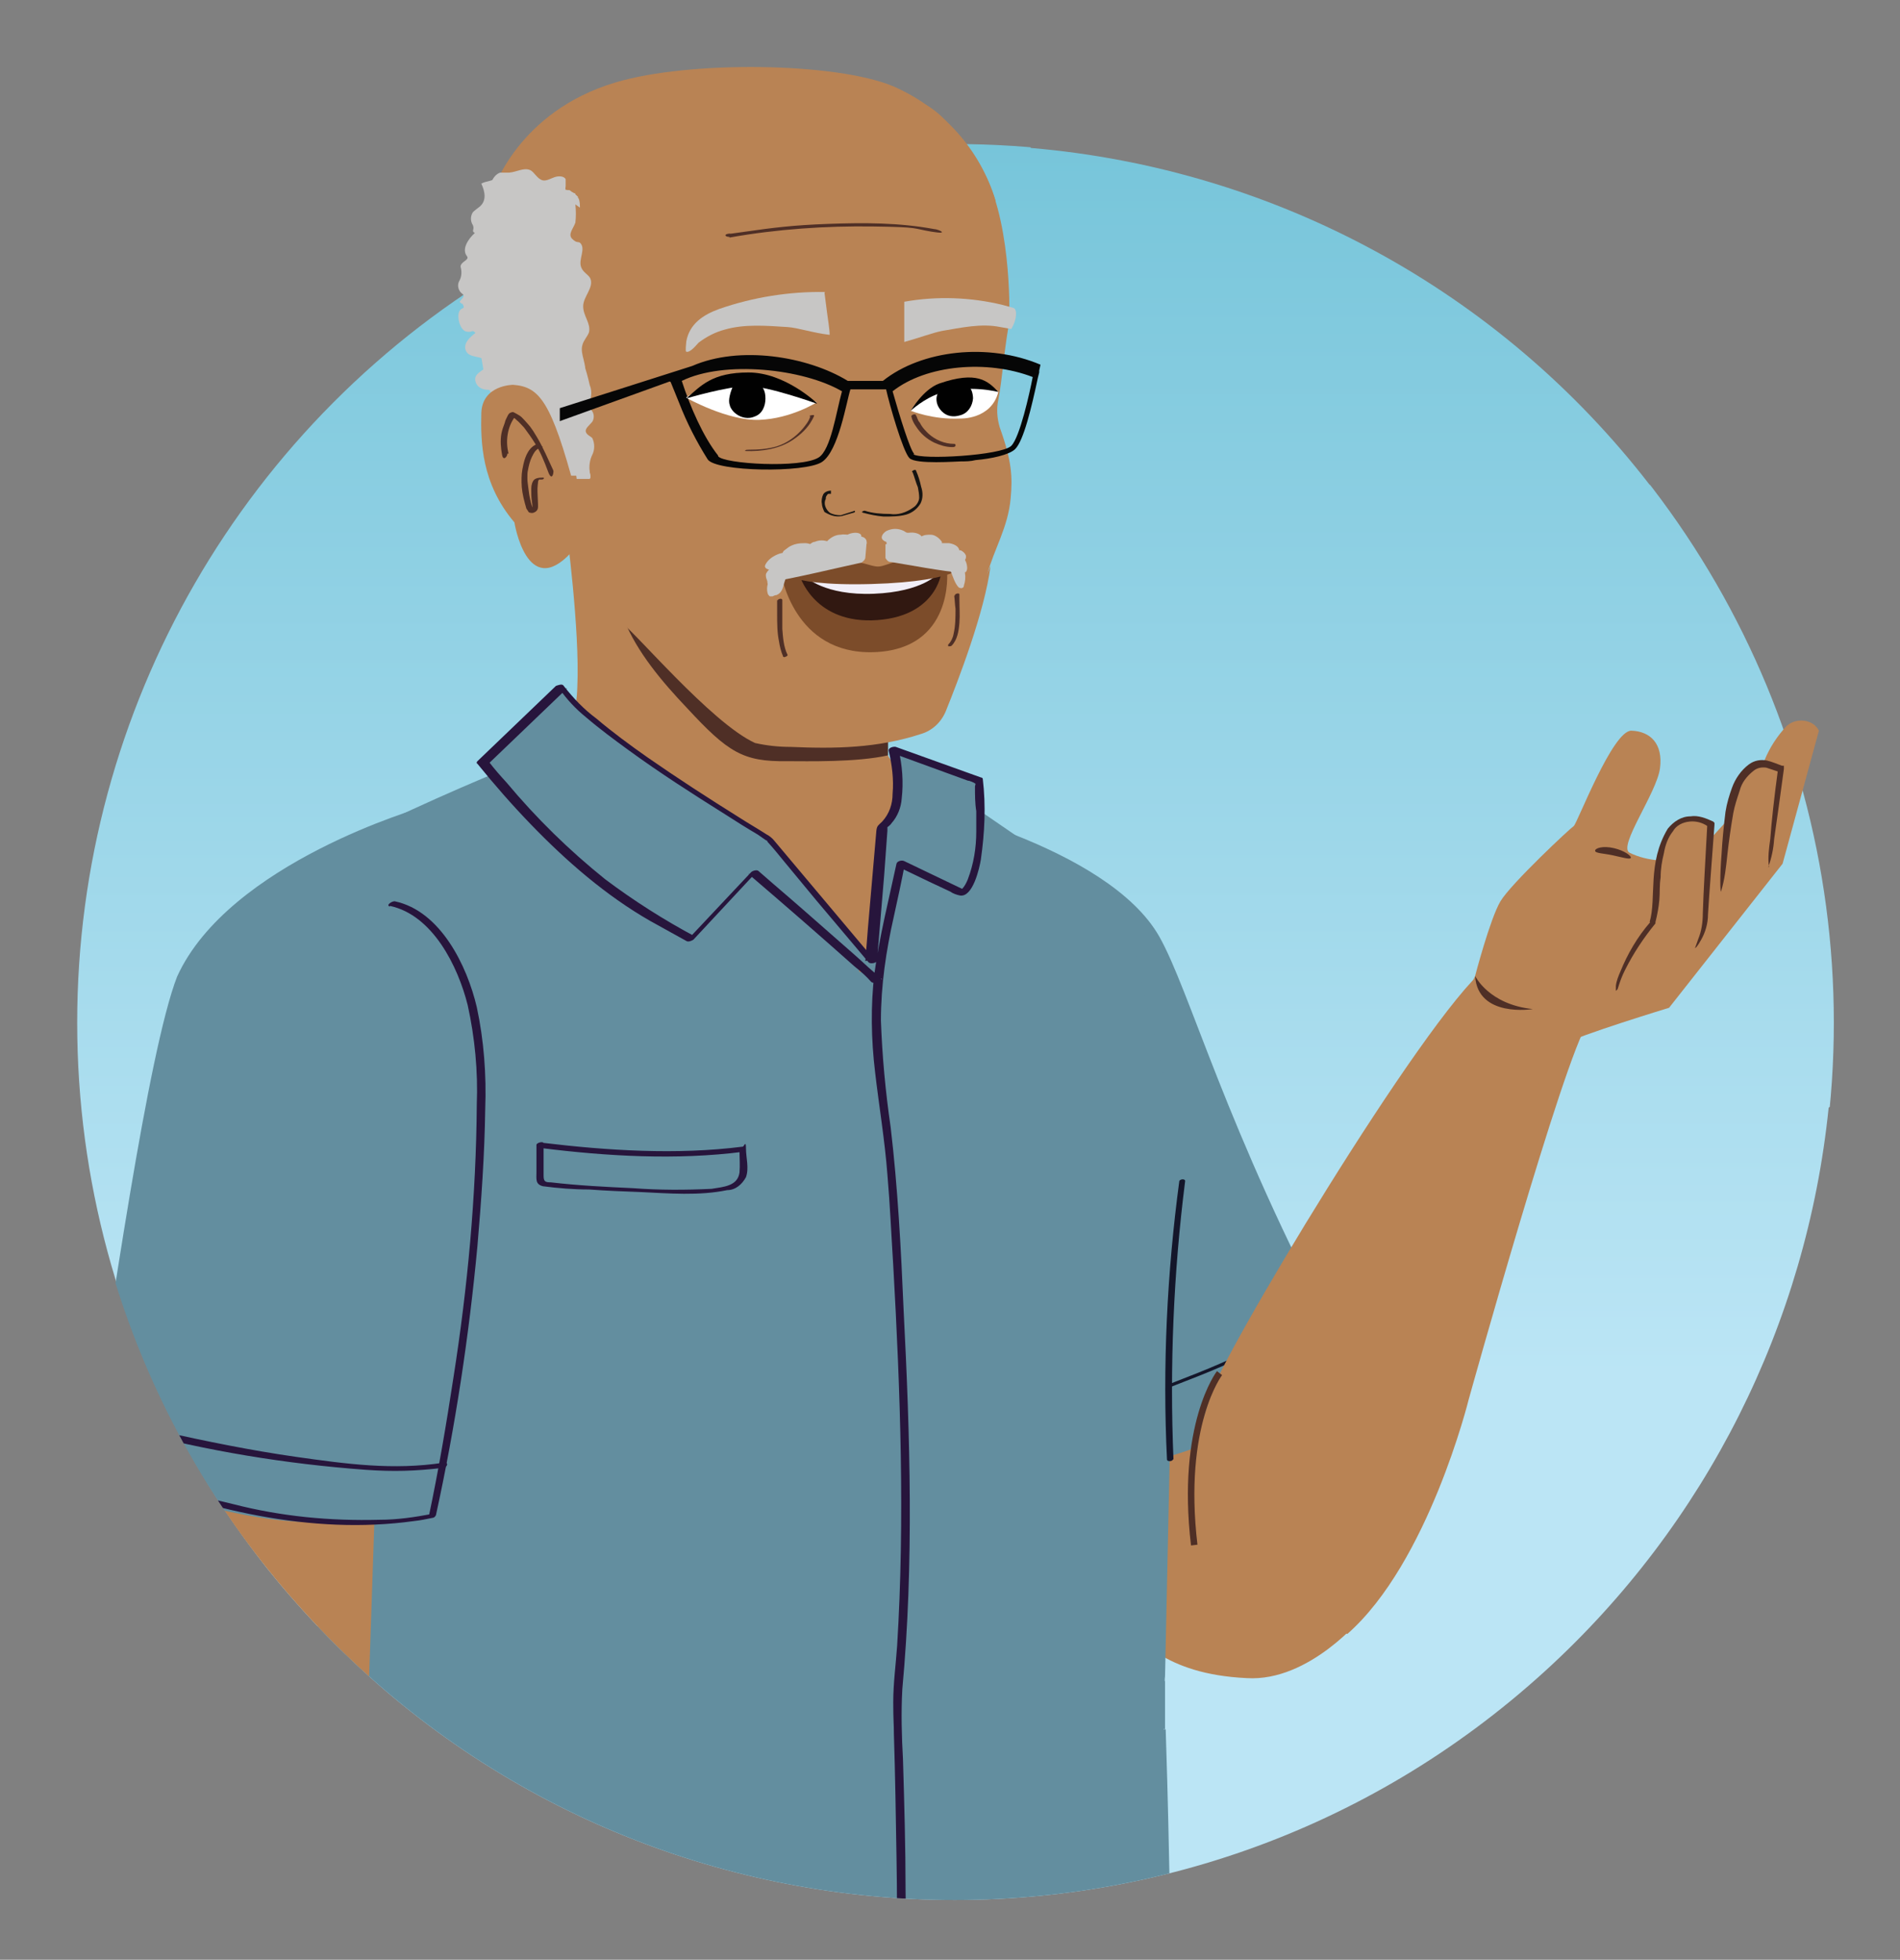 <?xml version="1.0" encoding="UTF-8"?>
<svg id="Layer_6" xmlns="http://www.w3.org/2000/svg" xmlns:xlink="http://www.w3.org/1999/xlink" version="1.1" viewBox="0 0 292.9 302">
  <rect x="0" y="0" width="292.9" height="302" fill="#808080" stroke="none"/>
  <!-- Generator: Adobe Illustrator 29.6.1, SVG Export Plug-In . SVG Version: 2.1.1 Build 9)  -->
  <defs>
    <style>
      .st0, .st1 {
        fill: none;
      }

      .st2 {
        fill: #4f2f26;
      }

      .st3 {
        fill: #010101;
      }

      .st4 {
        fill: #638e9f;
      }

      .st5 {
        fill: #27153c;
      }

      .st6 {
        fill: #171413;
      }

      .st7 {
        fill: #f1eef7;
      }

      .st8 {
        fill: url(#linear-gradient);
      }

      .st9 {
        fill: #7c4c2a;
      }

      .st10 {
        fill: #060606;
      }

      .st11 {
        fill: #c7c6c5;
      }

      .st12 {
        fill: #fff;
      }

      .st13 {
        fill: #14162a;
      }

      .st14 {
        fill: #b98354;
      }

      .st1 {
        stroke: #4f2f26;
        stroke-miterlimit: 10;
      }

      .st15 {
        fill: #161412;
      }

      .st16 {
        fill: #311811;
      }

      .st17 {
        clip-path: url(#clippath);
      }
    </style>
    <clipPath id="clippath">
      <path class="st0" d="M302.1,128.6c0-27.5-20.5-50.6-47.8-53.9-23.1-29.9-57.7-48.7-95.4-51.9-7.9-29-37.7-46.2-66.7-38.4C63.2-7.9,46.1,21.9,53.9,50.9c.6,2.2,1.3,4.4,2.1,6.4C.7,107.7-3.4,193.3,47,248.5c50.3,55.3,135.9,59.4,191.2,9,24.8-22.6,40.3-53.5,43.7-86.8,12.7-10.3,20.2-25.9,20.2-42.3h-.1q0,.1,0,.1Z"/>
    </clipPath>
    <linearGradient id="linear-gradient" x1="-409.1" y1="263.3" x2="-138.3" y2="263.3" gradientTransform="translate(410.6 -116.1) rotate(-90) scale(1 -1)" gradientUnits="userSpaceOnUse">
      <stop offset=".3" stop-color="#bbe5f5"/>
      <stop offset="1" stop-color="#77c5da"/>
    </linearGradient>
  </defs>
  <path class="st15" d="M215.5,82.5c-.8.4-1.8.6-2.7.6-.7,0-1.4,0-2.1-.4-.6-.3-.9-1-.7-1.6,0-.3.2-.6.3-.8.2-.4.3-.8.4-1.3,0-.2-.3,0-.3,0-.2.7-.4,1.3-.7,1.9-.2.4-.1.9.1,1.3.7,1.1,2.2,1.1,3.4,1.1.8,0,1.6-.3,2.4-.7.2,0,.1-.3,0-.2h0c0,0,0,0,0,0Z"/>
  <path class="st15" d="M218.8,80.1c.6,0,.7.8.7,1.2,0,.3,0,.5-.2.8-.3.3-.7.5-1.1.5-.5,0-1-.1-1.5-.3,0,0-.2,0-.2,0,0,0-.1.1,0,.1.5.2,1,.2,1.5.3.5,0,1-.2,1.4-.5.3-.2.5-.5.6-.9,0-.3,0-.7-.1-1,0-.3-.3-.6-.7-.6,0,0-.2,0-.2,0,0,0-.1.1,0,0h0c0,0,0,0,0,0Z"/>
  <g id="Layer_20">
    <g class="st17">
      <g>
        <circle class="st8" cx="147.3" cy="157.6" r="135.4"/>
        <path class="st14" d="M140.8,151.5c2.8.9,5.1,1.5,7.5,2.2,1.2.4,2.4.9,3.5,1.4.3.1,3,1.7,2.1,1.1,3.8,2.6,10.2-9,13.4-12.7,16.1,21.5,35.2,66.2,39.3,76-1.4,1.1-2.8,2.2-4,3.6-3.2,3.6-5.8,7.8-7.7,12.2-2.4,4.9-3.5,10.4-3.6,15.8,0,4.2.2.2,1.6,4.1-2.5-.2-15.5-3.7-17.4-4.9-8.4-5.5-20.4-36.9-20.4-36.9l-17.6-63c1.1.3,2.1.8,3.2,1.1h0Z"/>
        <path class="st4" d="M173.1,201.8c3.1-1-1.9,3.8,1,2.6.2-.3-1.9,21.6-1.4,21.6,2.7.2,28.4-5.8,33.4-19.9-17.2-32.3-22.6-53.3-27.4-61.8-8-14-37.9-20.7-40.1-20.9,0,0,18.9,54.4,31.8,73.5,1,1.5,1.9,3.1,2.8,4.8h0Z"/>
        <path class="st13" d="M203,199.5c-5.9,8-16.4,11.2-25.3,14.8-.5.2,0,.6.3.4,9-3.6,19.6-6.9,25.6-15,.3-.4-.4-.5-.6-.2h0Z"/>
        <path class="st14" d="M210.1,249.1s-8.2,10.1-17.9,9.5c-12.8-.6-17-6.3-20.2-9.7s16.9-11.3,16.9-11.3l21.2,11.6h0Z"/>
        <path class="st14" d="M194.1,245.8c-3-3.9-5.1-8.4-6.4-13.2-1.3-4.4-3.7-4.7-3.4-9.2,0-1.3,1.9-6.9,2.2-8.1,1.3-5.6,33-58.4,42.5-66.1l15.8,8.4c-3.7,5.3-18.4,58.1-18.4,58.1,0,0-6.2,25.1-18.7,36.1-4.3-2.3-10.4-2.1-13.4-5.9h-.1,0Z"/>
        <path class="st14" d="M223,160.3l4.4-9.9s2.3-8.8,3.9-11.5,10.8-11.3,11.3-11.6,6-14.8,8.9-14.7,4.9,2,4.4,5.8-6.5,12-4.7,13c1.4.7,3.1,1.1,4.7,1.2,0,0,.6-4.4,2.8-6s5.1.4,5.1.4l.2,1.9,2.2-2.4s2-9,5.8-9.3c.8-2,2-3.8,3.4-5.3,1.3-1.2,3.4-1.1,4.5,0,.2.2.4.5.5.7h0l-5.6,20.5-17.5,22.2s-14.1,4.3-16.2,5.6l-3.8,6-15.2-4.2.9-2.6h0Z"/>
        <path class="st2" d="M251.4,132.1c0-.2-.9-1-2.6-1.4s-2.9,0-2.9.4,1.3.4,2.7.7,2.7.7,2.8.4h0c0-.1,0-.1,0-.1Z"/>
        <path class="st2" d="M272.7,133.6c-.2-1.4,0-2.9.2-4.3.2-2.7.6-6.4,1.2-10.8l.3.5-2.1-.7c-.7-.1-1.4,0-2,.5-1,.8-1.8,1.8-2.1,3-.4,1.2-.8,2.4-1,3.5-.4,2.3-.7,4.5-.9,6.3-.2,1.9-.4,3.9-1,5.8-.1,0-.2-2.2.1-5.9.1-1.8.3-4,.6-6.4.2-1.3.6-2.6,1-3.7.5-1.4,1.4-2.7,2.6-3.6.8-.6,1.8-.8,2.8-.6.8.2,1.5.5,2.3.8h.3s0,.5,0,.5c-.6,4.4-1.1,8.1-1.5,10.8-.1,1.5-.4,2.9-.9,4.3h0Z"/>
        <path class="st2" d="M249.1,152.8c0-.3,0-.6,0-.9.1-.8.4-1.5.7-2.2,1.1-2.7,2.6-5.3,4.6-7.6h-.1c1.1-3.7-.4-9.1,2.8-14.4.9-1.1,2.1-1.9,3.5-1.9,1.2-.2,2.4.3,3.5.8l.2.2v.3c-.4,5.6-.8,10.4-1,13.8,0,1.4-.4,2.8-1.1,4-.5.9-.8,1.2-.9,1.2.2-.5.3-.9.5-1.4.5-1.2.7-2.6.7-3.9.1-3.4.4-8.3.7-13.9v.4c-.7-.5-1.7-.8-2.7-.7-1.1.1-2.1.6-2.6,1.5-.8,1-1.2,2.2-1.4,3.4-.3,1.2-.5,2.4-.5,3.7-.2,1.3-.1,2.4-.2,3.5s-.3,2.2-.6,3.4h0v.2c-1.8,2.2-3.4,4.6-4.7,7.2-.9,1.8-1.1,3.1-1.2,3l-.2.2h0Z"/>
        <path class="st2" d="M227.4,150.4s2.1,4.4,8.9,5.1c0,0-8.5,1.4-8.9-5.1Z"/>
        <path class="st14" d="M87.3,81.4s2.1,15.6,1.7,24.4c-.2,7.3-3.4,14.2-8.8,19.2l52.9,31.2,14.7-29.6s-10.7-8.2-11.1-10.7,0-16.8,0-16.8"/>
        <path class="st4" d="M179.6,266.5v-7.4c-.1,0,0-.8,0-.8l1.8-83.9-6.4-27.2s-8.1-10.3-9-12l-24.2-16.6c-2.2,4.4-4.3,9-5.9,13.6-1.5,4,1.2,17-3.4,17.6,0,0-2.9-11.2-14.8-19.9,0,0-27.7-10.8-28.9-15.8-9.8,3.8-41.3,16.5-48.2,24-8.1,8.7,15.3,31.4,26.4,45.3l-15,2.1s-1.8,53-4.1,81.4c0,1.1-.2,2.1-.2,3.2-.3,3.4-.5,6.3-.9,8.7h.6c0,20.3,3.2,49.3,4.5,58.3,1.6,11.3,57.8,17.1,84.8,14.5,26.4-2.6,45.8-1.5,44.3-44h.1c-1.1-18.1-.6-16.5-1.4-41.1h-.3c0-.1,0-.1,0-.1Z"/>
        <path class="st2" d="M136.9,113.4c-5,.2-10.1-.3-14.9-1.5-11.2-3.1-25.8-16.4-25.8-16.4,2,5,5.9,9.6,9.7,13.6,6.3,6.8,8.6,8.3,15.4,8.2,3.2,0,10.7.2,15.6-.9v-3.1h0Z"/>
        <path class="st14" d="M57.8,234.9c-18.1-2.2-23.7-2.4-38-5.8-2,12.4-3.1,46.8-2.8,51,1.9,29.1,7,39.4,15.7,75.9l18.4-1.3,3-72.1,2.4-12.1,1.2-35.7h0Z"/>
        <path class="st4" d="M60.1,233.4l7.2-41.9-2.2-67.1s-29.8,8.5-37.8,26.1c-4.5,11.6-10.3,52.8-13.9,76,27.5,9.4,34.7,8.8,46.8,7h0Z"/>
        <path class="st5" d="M60.1,139.6c6.6,1.4,10.5,9.3,12,15.3,1.1,5,1.6,10.2,1.4,15.3-.1,14.1-1.4,28.1-3.6,42.1-1.1,7.2-2.3,14.3-3.8,21.4l.5-.4c-2.7.5-5.3.9-8.1.9-7.6.2-15.1-.5-22.5-2.4-6.1-1.4-12.1-3.3-17.9-5.7-.4-.2-1.5.4-1,.6,14.4,5.9,30.9,9.9,46.7,7.7,1-.1,1.9-.3,2.9-.5.2,0,.4-.2.5-.4,3-13.7,5.1-27.6,6.4-41.5.6-7,1.1-14,1.2-21.1.2-5.2-.2-10.6-1.3-15.7-1.5-6.4-5.6-14.8-12.6-16.3-.4-.1-1.5.6-.8.8h0Z"/>
        <path class="st14" d="M76,29.4s3.8-12.2,18.9-16.7c11.4-3.4,34-3.1,42.8.6,7.6,3.3,13.4,9.7,15.8,17.7l-77.7-1.5h.1c0-.1,0-.1,0-.1Z"/>
        <path class="st14" d="M119.6,112.1l15.7-1.1,7.8-2c.9,0,4.1-8.3,4.5-9.4,1.8-3.5,3.4-7.3,4.6-11.1,1-3.8,3.2-7.2,3.6-11.7.3-3.3.2-5.7-1.7-11-.4-1.4-.5-2.8-.2-4.2.6-3.1.8-6.7,1.5-10.9.2-.8.2-1.5.2-2.2,0,0,.4-15.7-4.7-23.2-4-5.7-6.3-9.1-10.9-10.2s-17.9.2-17.9.2l-18.5-2.1-15.4,8.4-7.4,19.5,1.8,22.3,3,19.8"/>
        <path class="st11" d="M77.1,39.8v-1c-.2-2.8,1.4-6.8,4.4-11.3,1.4.3,2.9.5,4.3.6,0,1,0,1.9.2,2.9l2.2,30.4c.1,1.7,2.6,10.3,2.8,11.9h-8.8c-2.9-5.7-6.2-12.5-7.3-14.1-1.6-2.5,2.5-14.9,2.2-19.4h-.1,0Z"/>
        <path class="st14" d="M141.4,106.8h-.3c-1.7-1.1-1.8-1.7-2.7-1.9-.3,0-.5-.1-.9-.2-2.4-.2-3.9-.4-10.1,3.8-.1,0-8.4-.8-8.7-.8l-4.4-1.9c-.8-.4-17.2-13.7-17.2-13.7-.2-.4-3.2-3.6-3.4-4.1h-.1v.6c0,.9.2,1.6.5,2.3.4,1.2.6,2.5,1.1,3.6.1.4.3.9.4,1.3,1.9,1.1,14,15.6,20.8,18.7,1.8.4,3.6.6,5.5.6,6.8.3,13.4.2,20.1-2,1.7-.5,3.1-1.8,3.8-3.5,1.9-4.7,6-15.3,6.9-22.4-1.7,4.1-5.4,12.9-7.9,18.9-1,.2-1.9.4-2.9.4"/>
        <path class="st14" d="M88,85.2c-6.8,7.3-8.7-4.7-8.7-4.7-5.1-6-5.2-12.4-5.1-16.8.1-4.4,4.9-4.4,4.9-4.4,4.1.3,5.9,2.6,9.6,16.4"/>
        <path class="st11" d="M86.2,30.4c1.2,5.8,3.6,13.9-.1,24.2-1.9,5.1-5.1-3.6-7.7-.2-2.6,3.4-3.5,4.8-3.5,4.8-2.5-14.5-2.3-14.2.2-28.5l11.1-.3h0Z"/>
        <path class="st6" d="M119.7,59c-1-.4-2.1-.2-2.9.5s-.6.8-.8,1.2c-.2.9,0,1.8.6,2.5s1.9,1,2.8.4c1.2-.6,1.7-1.9,1.3-3.2-.2-.6-.6-1.2-1.2-1.5"/>
        <path class="st6" d="M148.8,58.8c1-.4,2.1-.2,2.9.5.3.3.6.8.8,1.2.2.9,0,1.8-.6,2.5s-1.8,1-2.8.5c-1.2-.6-1.7-1.9-1.4-3.2.1-.6.5-1.2,1.1-1.5"/>
        <path class="st11" d="M127.1,45.1l.4,3.1c.1.8.4,2.6.4,3.4-2.6-.3-4.9-1.1-6.5-1.2-3.2-.2-6.6-.5-9.7.4-1.5.4-2.8,1.1-4,2-.3.3-1.3,1.6-1.9,1.4-.2,0,0-1.4,0-1.6.5-2.7,2.6-4.1,5.1-5,5.2-1.8,10.8-2.7,16.3-2.6"/>
        <path class="st11" d="M156.4,47.5l-1.8-.5c-4.9-1.2-10.2-1.4-15.2-.5v6.2c2.2-.6,4.3-1.4,5.8-1.7,3-.5,6.1-1.2,9-.6l1.7.3c.9-1.5.9-3,.4-3.2h.1Z"/>
        <path class="st11" d="M71.1,46.7c-.8-.2.9-.9.2-1.4-.6-.4-.9-1.3-.5-2s.4-1.5.2-2.2c0-.8,1.4-1,1-1.6-.9-1.1.2-2.7,1.2-3.6-.6-.3,0-.5-.3-1.2-.4-.6-.4-1.4,0-2,.3-.3.6-.5,1.1-.9,1-.9.8-2.2.2-3.5.3-.2.8-.3,1.2-.4.5-.2,1.2-.3,1.7-.2h.2l-1.3,32.4c-.6,0-1.4,0-1.9-.3-.6-.3-1-1.1-.8-1.7.4-1,2.1-1.3,2-2.3-1-1.1-3-.5-3.5-1.8-.4-1.1.6-2,1.5-2.7-.6-.6-.4,0-1.4-.2s-1.5-2.3-1.1-3.1,1-.2.5-1.2h-.2c0,.1,0,0,0,0Z"/>
        <path class="st11" d="M85.2,28.8h.3c.3,0,.6,0,1,.2s.6.2,1,.3h.3l.4.3c.1,0,.3.2.4.2h.1v.2c.1,0,.2.2.4.3h0c-.2.4-.3.8-.4,1.2.1,1,.1,1.9,0,2.8-.3.9-1.2,1.8-.5,2.5s.9.4,1.2.6c1,.9-.3,2.6.2,3.8.3.8,1.1,1.1,1.4,1.7.6,1.4-1.1,2.8-1.1,4.3s1.2,2.6.9,4c-.2.6-.8,1.2-1,1.9-.5,1.5.9,3.2.2,4.7-.3.4-.6,1-1,1.4-1.1,1.9.8,4.7-.2,6.6l-7.1-23,3.1-13.8.3-.2h0Z"/>
        <path class="st11" d="M89,73.8h1.9c.3-.2,0-.8,0-1.1-.1-.9,0-1.8.4-2.6s.4-1.8,0-2.6c-.3-.3-.9-.5-1-1s.6-1,1-1.5c.4-.6.3-1.6-.4-2-.1,0-.2-.1-.4-.2.6-1.1.9-2.3.4-3.5-.5-2.3-1.4-4.8-1.4-4.8l-3.5-1.7,2.9,21h.1,0Z"/>
        <path class="st10" d="M103.4,58.9l1.3,3.2c1.2,3.1,2.7,6,4.4,8.7,1.3,1.9,15,2.1,17.6.4s3.8-9.4,4.4-11.2h5.5c.5,2.3,2.6,9.6,3.6,10.6s7.3.5,8,.5,1.4,0,2.2-.2c2.4-.2,5.2-.8,6.1-1.7,1.3-1.3,2.5-6.3,3.5-11l.2-.8v-.3h0l.2-.9c-8-3.4-18.3-2.3-24.3,2.5h-5.4c-6.2-3.8-16.7-5.5-24-2.3h0l-20.4,6.5v2l16.9-6.1h.1c0,.1,0,0,0,0ZM140.9,69.9c-.6-.6-2.2-5.7-3.3-9.6,5.2-4.1,14.6-4.9,21.6-2.2h0c-.5,2.6-2,9.3-3.3,10.6-1.5,1.5-13.9,2.2-15.1,1.3h.1ZM110.7,70.2c-2.3-2.9-4.3-7.5-5.6-11.5,6.5-3.2,18.7-1.9,24.7,1.6-.9,3.2-1.7,9-3.6,10.2-2.7,1.7-14.7,1-15.5-.2h0Z"/>
        <path class="st11" d="M120.7,87.1l.3-.3h-.3c.5,0,1-.1,1.4-.2s.9-.4,1.2-.8c0-.1.1-.3.2-.4s.4-.3-.3-.1-.5,0-.2.2c.1,0,.3.1.4.2.4.1,1,.2,1.4,0,.9-.1,1.6-.5,2.1-1.1-.3.3-1.6-.1-1.2.2.1.1.3.2.4.3.4.1.9.2,1.3,0,1-.1,1.7-.6,2.3-1.4,0,0,.2-.2.2-.3-1.2,0-1.5.2-1.1.3h.2c.3.2.8.3,1.1.3,1,0,1.9-.3,2.6-1.1.3-.5-.2-.8-.8-.8s-1.4.2-1.8.8l1.3-.3h-.2c-.1-.1-.2-.2-.4-.2-.3,0-.8-.1-1.2,0-.8,0-1.5.4-2.1,1l-.5.5c-.4.5,1.5.2,1.1-.2,0,0-.2-.1-.3-.2-.8-.3-1.5-.3-2.2,0-.3,0-.5.2-.8.4-.1,0-.5.3-.5.4,0,0,1.1-.3,1.1-.2-.1,0-.2-.1-.4-.2-.2-.1-.5-.2-.9-.2-.9,0-1.7.1-2.5.6-.3.2-.5.4-.8.6-.1.2-.3.5-.4.8l.4-.3.8-.2h-.8c-.4,0-.9.2-1.3.4-.6.3-1.2.8-1.5,1.4-.3.5.3.8.8.8.6,0,1.4-.2,1.8-.8h.1Z"/>
        <path class="st11" d="M138.3,84c-.2.1-.4.1-.8,0h.2l.5.4c.6.3,1.4.4,2,.3.2,0,.1,0-.4,0h0c0,.2.2.4.4.4.3.2.8.3,1.2.3s.9-.1,1.3-.3c.1,0,.3-.1.4-.2l.3-.2h-1s-.1-.2,0,0,0,.1.1.2c.1.2.3.4.4.5.5.4,1.3.6,2,.4h.3c.1,0,0,0,0,0,0,0-.1-.2-.1,0s0,.2.1.3c.1.3.4.6.8.6h.5c.3,0,.2,0-.4-.3.3,1.2,3.1.5,2.8-.8-.1-.3-.4-.6-.8-.8h-.6c.4.3.5.4.4.2,0-.9-1-1.2-1.6-1.3h-1.1c-.5,0,.2,0,0,0v-.2c-.4-.6-1.1-1.1-1.7-1.1s-1,0-1.5.3l-.4.2c-.6.3.5-.1.6,0-.3-.8-1.5-.9-2.1-.8-.3,0,0,0,0,0-.3,0,0,0-.2,0s-.4-.2-.6-.3c-.9-.4-1.7-.4-2.6,0-.4.2-1.1.9-.6,1.4s1.3.4,1.9.2h0v.2h.1Z"/>
        <path class="st11" d="M89.4,32c0-.4,0-1-.2-1.4s-.6-.8-1.1-.9h-.6c-.3-.1-.4-.5-.3-1v-1.1c-.3-.5-1.1-.5-1.7-.3s-1.2.6-1.8.5c-.9-.2-1.3-1.3-2-1.6-1-.4-2,.3-3.2.4h-1.4c-.6.2-1.1.8-1.3,1.4-.1.6-.2,1.3-.1,1.9,0,.2,0,.4.2.6s.5.3.9.3l11.2.2"/>
        <path class="st9" d="M134.4,88.5c-5.4.2-14-.2-14-.2,0,0,1.9,12.6,14.3,12.2,12.4-.4,11.3-12.4,11.3-12.4,0,0-6.3.2-11.7.3h0c0,.1,0,0,0,0Z"/>
        <path class="st16" d="M134.4,88.5h-11.2s2,7.3,11.2,7.1c9.9-.3,10.7-7.3,10.7-7.3l-10.6.2h-.1Z"/>
        <path class="st7" d="M134.5,89c-2.6,0-10.3-.1-10.3-.1,0,0,2.9,2.9,10.5,2.6s9.9-3.1,9.9-3.1l-10.2.6Z"/>
        <path class="st9" d="M148.8,86.6c-1,.2-2,.3-3,.4-2.1-.1-3.4-.6-4.9-.8-2.6-.1-4.2,1-5.4,1.1s-2.8-1-5.5-.8c-1.5.2-5.2.9-7.4,1.1-1,0-2,0-3-.2-.3,0,.4,3,14.7,2.6s14.9-3.3,14.4-3.4h0Z"/>
        <path class="st11" d="M133.6,83.6l-.2,2.3c0,.3-.3.6-.6.8-2.4.5-11.6,2.7-13.7,2.9,0,0,.3.9.2.9h-.5c-.9,0-.5-3,.2-3.3,1.8-1,3.8-1.7,5.7-2.5,2.7-.9,5.3-1.6,8-2,.4,0,.9.3.9.8v.2h.1Z"/>
        <path class="st11" d="M136.5,83.9v2.1c.2.3.4.6.8.6,2,.3,8.8,1.6,10.7,1.6h.8c.6-.3.2-2-.4-2.3-3.4-1.8-7.2-2.9-11.1-3.1-.4,0-.8.4-.6,1h0c0,.1,0,0,0,0Z"/>
        <path class="st11" d="M148.2,86.7c.6,1.1.8,2.3.4,3.5,0,0,0,.2-.1.3s-.3.2-.5.1c-.2,0-.3-.2-.4-.3-.6-.8-.8-1.9-1.3-2.8-.1-.2-.4-.4-.3-.8s.3-.2.5-.2h1.1"/>
        <path class="st11" d="M122.5,87.3c-.8.6-1.3,1.5-1.6,2.5-.2.8-.4,1.6-1.2,1.9-.2,0-.4.1-.6.2h-.4c-.1,0-.2-.2-.3-.3-.2-.5-.2-1.2,0-1.7v-.2s0-.2-.1-.2c-.2-.3-.3-.8-.2-1.1.3-.6.9-1.1,1.6-1.2.6,0,1.4-.2,2-.4"/>
        <path class="st4" d="M135.3,151.4c-.5-.6-18.9-16.7-18.9-16.7l-9.6,10.3-5.2-2.9c-13.9-7.6-26.9-24.3-26.9-24.3l12.1-11.6c4.5,7,32.1,23.3,32.1,23.3l15.6,18.6,1.7-20.7c4.1-2.7,1.7-11.8,1.7-11.8l13.1,4.7c1.3,15.1-2.5,17.3-2.5,17.3l-9.6-4.6c-1.1,5.6-2.6,11.2-3.4,16.8-1.6,10.3,1.5,22.1,2.2,32.8,1.5,23.5,3.1,55.8.8,79.2,0,0,1.1,31.5.8,42.3s-.2,48.9-.2,48.9"/>
        <path class="st5" d="M136,151c-.6-.6-1.4-1.3-2.1-1.9-1.5-1.4-3-2.7-4.6-4.1-3.3-2.9-6.7-5.9-10.1-8.8l-2.3-2c-.3-.2-.9,0-1.1.2l-9.6,10.2,1.1-.2c-4.9-2.6-9.6-5.6-14-8.9-5.6-4.5-10.6-9.4-15.2-14.9-1-1.1-1.9-2.1-2.8-3.3v.4l12.1-11.6h-1.2c1.2,1.7,2.5,3.1,4.1,4.4,2.1,1.8,4.4,3.5,6.6,5.1,4.8,3.5,9.8,6.7,14.9,9.9,1.7,1.1,3.3,2.1,5,3.1l1.3.9s.2,0,.2.2c0,0-.1-.1,0,0,1,1.1,1.8,2.1,2.7,3.2l4.8,5.8,8.1,9.6c.3.3,1.3.1,1.3-.3l1.1-13.1.5-6.9v-.6h0c-.2.3.6-.4.6-.5,1-1.1,1.5-2.5,1.6-3.8.3-2.6.1-5.1-.5-7.7l-1.1.6,11.8,4.3c.3,0,.6.2.9.3.4.3.3,0,.2.6,0,1.3,0,2.6.2,3.8v3.1c0,2.6-.4,5-1.3,7.4-.2.5-.5,1.1-.9,1.5l-.3.3h1l-9.6-4.6c-.4-.2-1.1,0-1.2.4-1.2,5.6-2.6,11.1-3.4,16.9-.6,5-.5,10.2.1,15.2.6,5.2,1.5,10.5,1.9,15.8.4,4.6.6,9.3.9,14,1.1,19.5,1.8,39.2.6,58.6-.2,2.9-.6,5.8-.6,8.7s.1,3.3.1,4.9c.2,6.3.3,12.6.4,18.9.2,11.2,0,22.6-.1,33.8v33.1c0,.6,1.4.4,1.3-.1v-28.1c0-11.2.4-22.4.2-33.5,0-6.7-.2-13.5-.4-20.2-.2-3.5-.3-7.2-.1-10.8,1.8-19.4,1.2-38.9.2-58.4-.4-9.4-.9-18.9-2-28.2-.8-5.5-1.3-10.9-1.5-16.4,0-5.5.8-10.8,2-16.1.6-2.7,1.2-5.5,1.7-8.1l-1.2.4,5,2.4,3.2,1.5c.4.3,1,.5,1.5.6,2,.3,3-4.3,3.2-5.5.6-4.2.8-8.3.3-12.5,0-.1-.2-.2-.3-.2l-13.1-4.7c-.3-.1-1.2.1-1.1.6.5,2.1.8,4.4.6,6.6,0,1.6-.5,3.1-1.6,4.3-.6.6-.8.6-.9,1.4l-1.3,15-.4,5.1,1.3-.3-15.3-18.2c-.3-.4-.8-.8-1.2-1-1.4-.9-2.8-1.7-4.2-2.6-4.8-3-9.6-6.1-14.2-9.3-2.7-1.9-5.3-3.8-7.9-6-1.9-1.4-3.5-3.1-5-5-.2-.4-.9-.1-1.2,0l-12.1,11.6c-.1.1-.2.3,0,.4,2.6,3.2,5.3,6.3,8.2,9.3,5.5,5.7,11.6,11,18.4,14.9l5.6,3.1c.3.2.8,0,1.1-.2l9.6-10.3-1.1.2c5.5,4.7,10.9,9.4,16.3,14.2,1,.8,1.8,1.5,2.6,2.4.4.4,1.6,0,1.2-.5h.4Z"/>
        <path class="st5" d="M20,220.4c11.9,3.2,24.1,5.2,36.4,6.1,4.3.3,7.6.2,11.9-.3.6,0,1-.9.1-.8-7.8,1.2-15,.2-22.8-.9-7-1-13.8-2.4-20.6-3.9-1.4-.3-2.8-.6-4.2-1-.4-.1-1.5.5-.8.8h0c0-.1,0-.1,0-.1Z"/>
        <path class="st4" d="M83.5,176.6s18.1,2.4,31.1.6c0,1.6.9,4.8-1.3,5.7-1.7.8-4.4.8-6.3.9h-6.6c-5.2-.2-10.4-.5-15.6-1-1.6-.1-1.5-.3-1.4-1.5v-4.6h.1c0-.1,0-.1,0-.1Z"/>
        <path class="st5" d="M83.3,176.9c10.3,1.3,21,1.9,31.2.6l-.5-.3c0,1.2.1,2.4,0,3.5-.3,2.1-2.5,2.2-4.3,2.5-4.1.2-8.1.2-12.1-.1-4.3-.2-8.4-.4-12.7-.9-.8,0-1.1-.1-1.1-1v-5c0-.4-1.2-.1-1.1.3v4.1c0,1.1-.2,1.9,1,2.2,2.3.3,4.7.5,7.1.5,2.7.2,5.3.3,8,.4,4.3.2,9,.6,13.3-.3,1.3,0,2.3-.9,2.9-2,.5-1.4,0-3,0-4.4s-.3-.3-.5-.3c-10.2,1.3-20.9.6-30.9-.6-.4,0-1.1.6-.3.8h.1Z"/>
        <path class="st15" d="M140.7,72.8c.3.8.5,1.6.8,2.3.1.5.2,1.1.2,1.6s-.4,1.2-.9,1.5c-1.1.8-2.4,1.2-3.6,1-1.3,0-2.7-.1-3.9-.5-.2,0-.6.2-.3.3,1.1.3,2.1.5,3.2.6,1.2,0,2.4,0,3.5-.3,1-.3,1.7-.9,2.2-1.7.4-.8.4-1.7.1-2.6-.2-.9-.4-1.6-.8-2.5,0-.2-.6,0-.5.1h-.1c0,.1,0,.1,0,.1Z"/>
        <path class="st15" d="M128.1,75.6c-.4,0-1,.2-1.2.6-.2.4-.3,1-.2,1.4,0,.4.2.9.4,1.3,1,.6,2,.9,3.1.5.4-.1,1-.3,1.4-.4,0,0,.2,0,.2-.2s-.2,0-.3,0c-.6.2-1.3.4-1.9.6-.6,0-1.2-.1-1.7-.4-.6-.5-1-1.4-.6-2.1,0-.2,0-.4.2-.6,0,0,0-.1.2-.2h.4v-.4h0Z"/>
        <path class="st13" d="M180.9,224.9c-.6-14.3,0-28.7,1.8-42.9,0-.4-.8-.3-.9,0-1.9,14.2-2.6,28.6-1.9,42.9,0,.4.9.3.9,0h.1,0Z"/>
      </g>
    </g>
  </g>
  <path class="st2" d="M112.5,36.6c7.3-1.3,14.8-1.8,22.1-1.7s6,.3,9,.8,1-.4.4-.4c-5.4-1-10.8-1-16.3-.8s-8.6.6-12.8,1.2-1.6.2-2.5.3-.6.5,0,.5h0c0,.1,0,0,0,0Z"/>
  <path class="st12" d="M105.8,61.3s6.4,3.6,11.3,3.4c4.9-.2,8.8-2.7,8.8-2.7,0,0-6.7-3.2-9.8-3.1-3.1,0-8.7.9-10.2,2.3h-.1,0Z"/>
  <path class="st12" d="M140.4,63.3s3.4,1.4,7.6,1.2c0,0,4.8.2,5.9-4.1h0s-2.3-2-5.7-1.2-6.6,1.8-7.7,4"/>
  <path class="st3" d="M125.9,62.1s-4.9-4.7-10.5-4.7-7.3,2-9.6,4c0,0,6.4-1.9,9.5-1.9s10.6,2.7,10.6,2.7h0Z"/>
  <path class="st3" d="M140.4,63.3s1.9-3.3,4.4-4.2c5.8-2,7.5-.4,9.1,1.3,0,0-4.6-1.2-9,.2-2.5.8-4.5,2.7-4.5,2.7h0Z"/>
  <path class="st3" d="M147,59.2c-1.6,0-1.3.5-2.2.9-.4.8-.5,1.2-.4,1.8,0,.2.2.9.8,1.5.8.8,1.8.9,2.8.6,1.2-.3,1.9-1.4,2-2.6,0-.6-.2-1.8-1-2-.4-.1-1.5-.1-1.9-.1h0c0-.1,0-.1,0-.1Z"/>
  <path class="st3" d="M115.8,59c-1.6.2-1.8.2-2.8.5-.4.9-.8,2.2-.5,2.9,0,.2.3.9,1,1.4.8.6,1.9.8,2.8.4,1.2-.4,1.7-1.6,1.7-2.8s-.4-1.6-.7-2.1c-.4,0-1-.4-1.4-.3h0c0-.1,0-.1,0-.1Z"/>
  <path class="st2" d="M78.4,69.9c-.5-1.9-.2-4.1,1-5.7l-.4.2h0c-.1,0,0,0,0,0h.2c-.1,0,0,0,0,0h0c.1,0,.3.2.4.3.4.3.8.8,1.2,1.2.6.8,1.1,1.5,1.6,2.3.9,1.4,1.5,2.9,2.1,4.5.6,1.6.9.1.8-.2-.8-1.7-1.5-3.4-2.5-5.1s-1.2-1.8-1.9-2.6-.9-.8-1.4-1.1-.5-.2-.8-.1-.4.4-.6.8-.2.4-.3.8c-.2.5-.4,1.1-.5,1.6-.2,1.1-.1,2.2.1,3.3.2,1.1.9.1.8-.2h.3Z"/>
  <path class="st2" d="M82.9,68.4c-1.3.4-1.9,1.8-2.2,3.1s-.3,1.8-.3,2.8.2,2.1.5,3.2.2.8.4,1.1.2.4.4.4c.5.2,1.1-.2,1.2-.6s0-1.1,0-1.6-.1-1.4,0-2.1,0-.5.2-.8,0,0,0,0h.2c.2,0,.4,0,.5-.1s0-.2,0-.2c-.5,0-1.3,0-1.6.5s-.3,1-.3,1.4,0,1.2.1,1.8.1,1,0,1.4,0,.2,0,.2c0,.2.4-.2.4,0h0c-.2-.2-.3-.4-.3-.6-.3-.9-.5-1.8-.6-2.7s-.2-1.3-.2-1.9,0-.9.1-1.3c.1-.6.3-1.4.6-2s.6-1.2,1.3-1.4.3-.1.2-.2-.4,0-.5,0h0v-.3Z"/>
  <path class="st1" d="M188,211.6s-6.1,7.9-3.9,26.5"/>
  <path class="st2" d="M124.9,64.2c-.2.7-.7,1.3-1.1,1.8-1.1,1.3-2.5,2.3-4.1,2.8-1.4.4-2.8.5-4.3.5-.2,0-.4,0-.5.1-.1,0,0,.1,0,.1,2.5.1,5.2-.3,7.3-1.7,1.2-.8,2.3-1.8,3-3.1.1-.2.3-.5.3-.7,0-.1-.7,0-.7.1h0Z"/>
  <path class="st2" d="M140.5,64.2c.1.5.4,1.1.7,1.5.7,1.1,1.6,1.9,2.8,2.5.9.4,1.8.7,2.8.7.2,0,.4,0,.5-.2,0-.2,0-.3-.2-.3-1.5,0-2.9-.6-4-1.6-.4-.4-.8-.8-1.1-1.3-.1-.2-.2-.4-.4-.6,0-.1,0,0-.1-.2,0,0,0-.2-.1-.2,0-.2-.1-.3-.2-.5,0-.3-.8-.1-.7.2h0Z"/>
  <path class="st2" d="M119.8,92.5c0,.7,0,1.4,0,2.1,0,1.4,0,2.9.3,4.3.1.7.3,1.5.6,2.2,0,.2.3.2.4.1.1,0,.4-.2.3-.3-.6-1.2-.7-2.7-.8-4,0-1.2,0-2.4,0-3.7,0-.2,0-.5,0-.7,0-.4-.7-.2-.7,0h0Z"/>
  <path class="st2" d="M147.1,91.8c.1.7.1,1.4.2,2,0,1.3,0,2.6-.3,3.9-.1.6-.4,1.2-.8,1.6-.1.1,0,.3,0,.3.2,0,.4,0,.5-.1.9-.9,1.1-2.3,1.2-3.5s0-2.4,0-3.6c0-.2,0-.5,0-.8,0-.3-.8-.1-.7.2h0Z"/>
</svg>